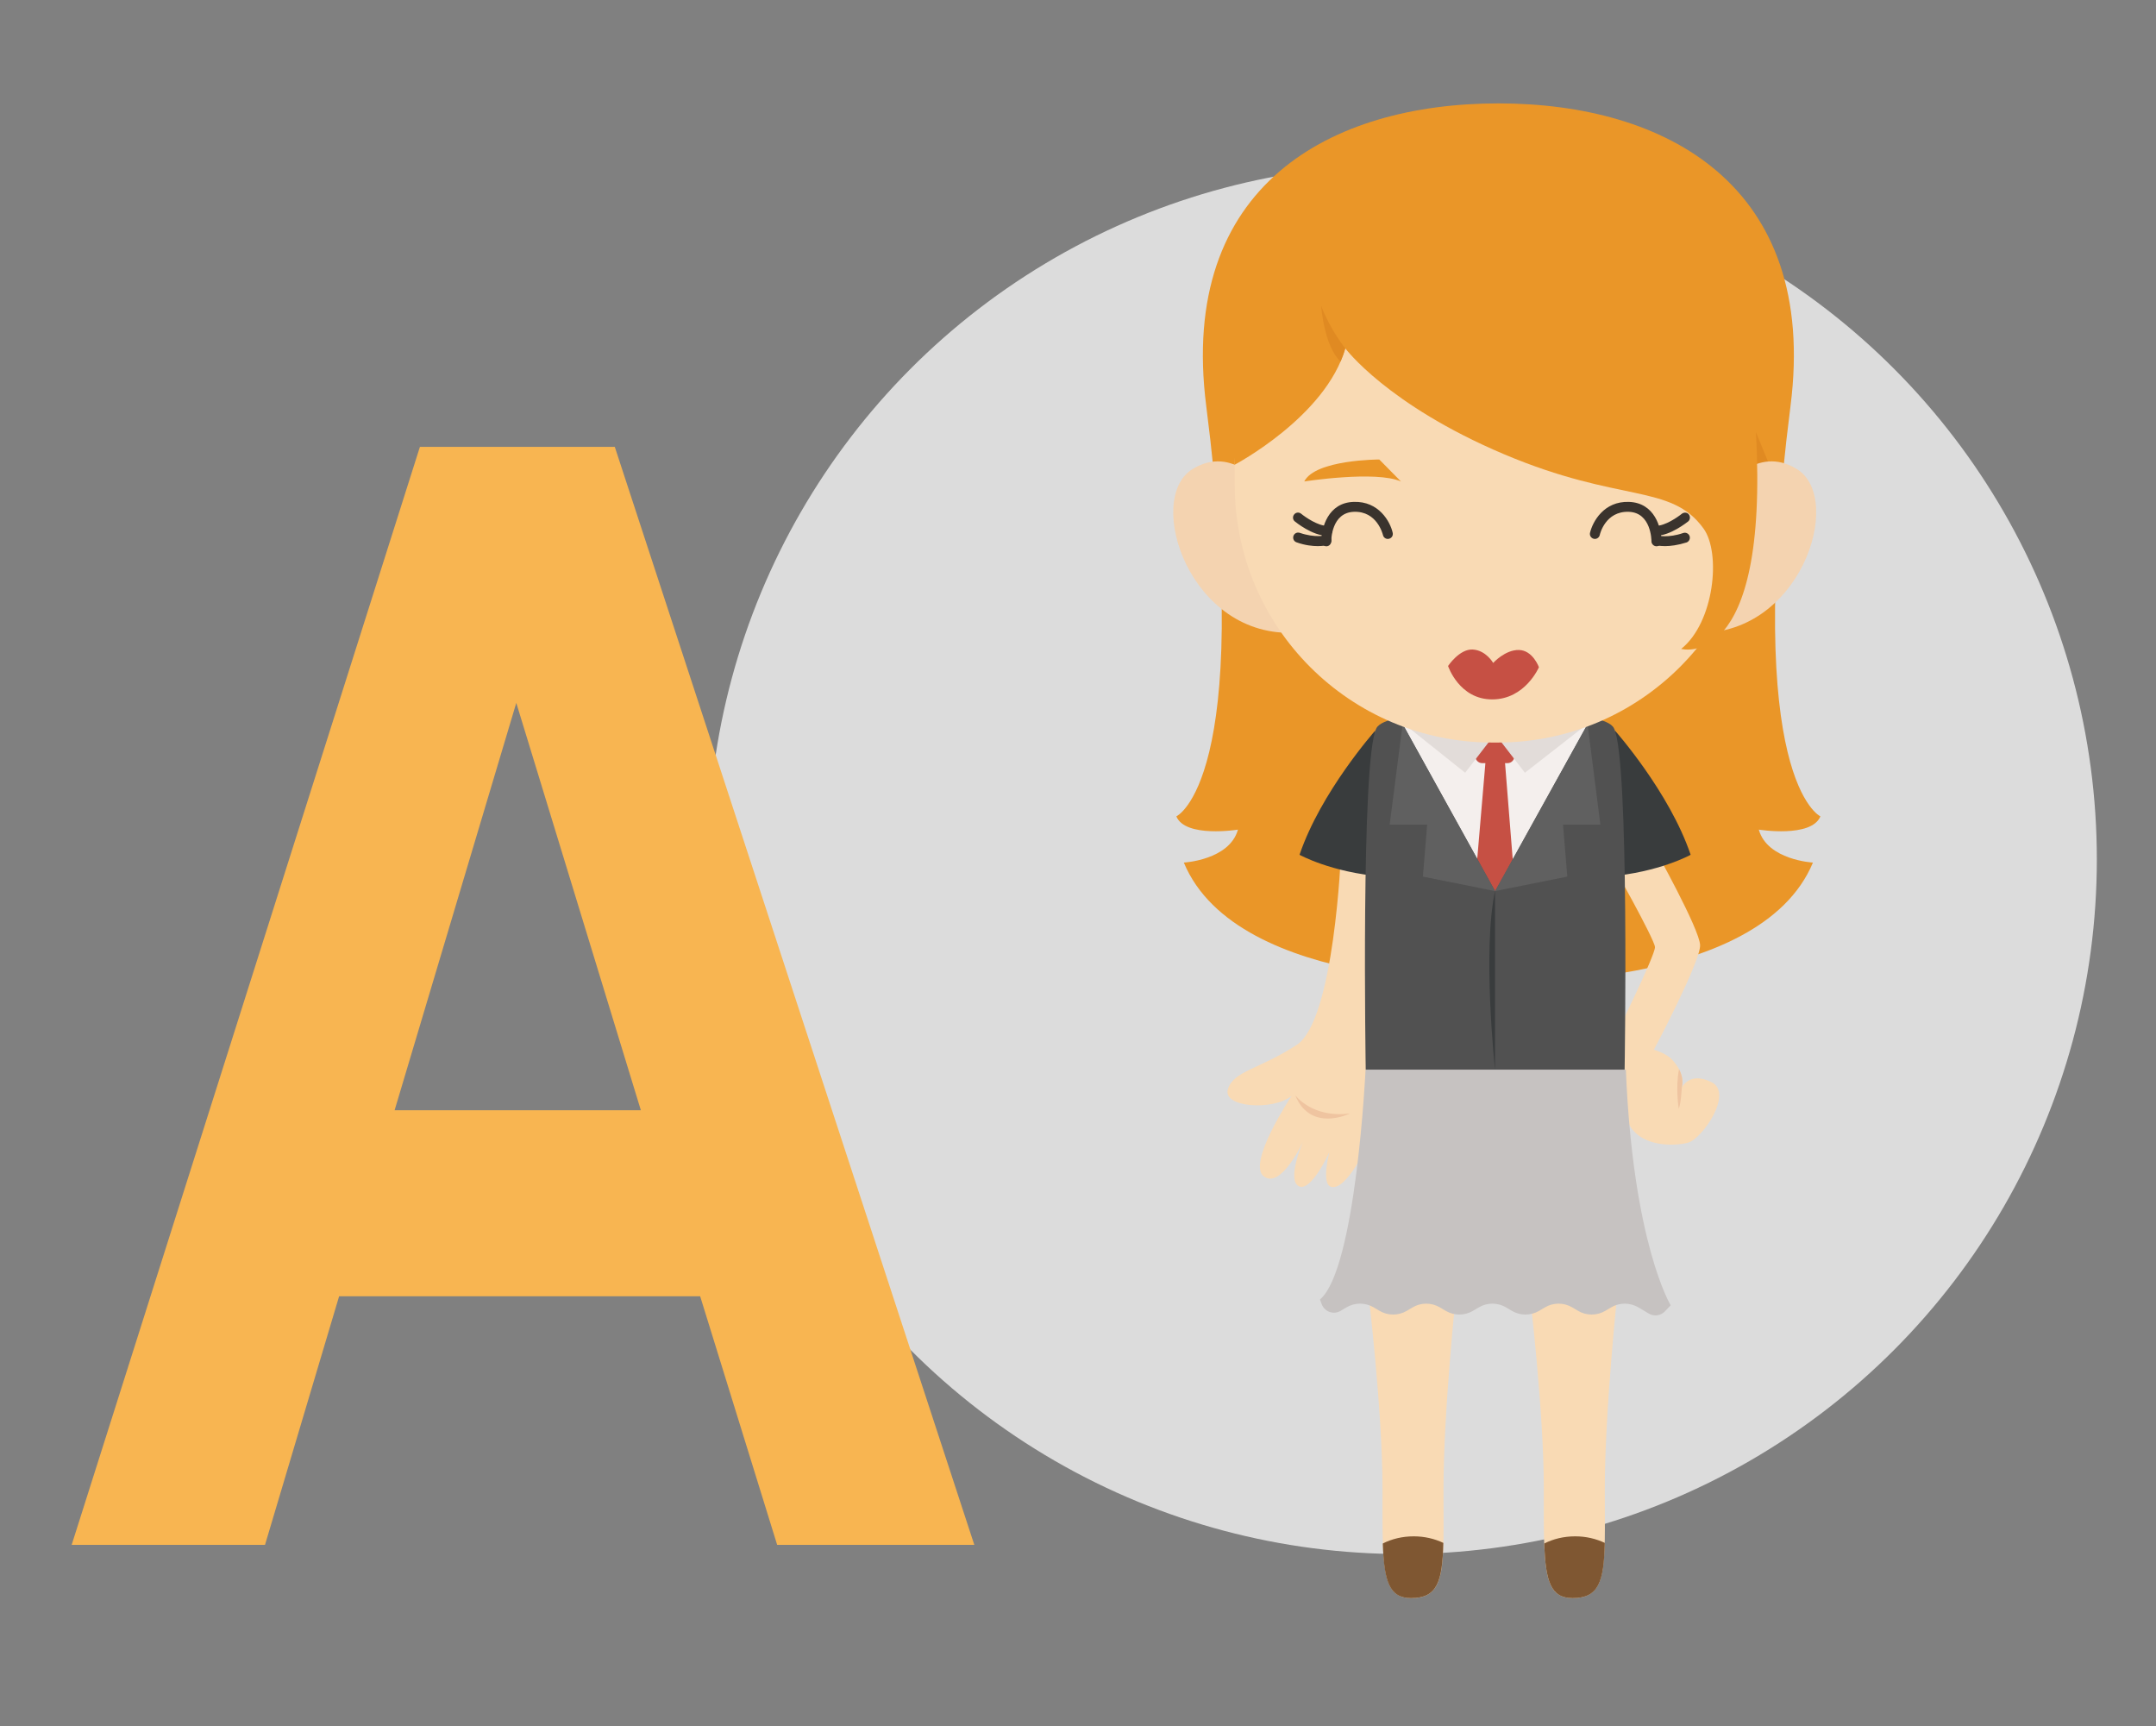 <?xml version="1.0" encoding="utf-8"?>
<!-- Generator: Adobe Illustrator 19.2.0, SVG Export Plug-In . SVG Version: 6.00 Build 0)  -->
<svg version="1.1" id="圖層_5" xmlns="http://www.w3.org/2000/svg" xmlns:xlink="http://www.w3.org/1999/xlink" x="0px" y="0px"
	 viewBox="0 0 1414 1132" style="enable-background:new 0 0 1414 1132;" xml:space="preserve">
<rect x="0" y="0" width="1414" height="1132" fill="#808080" stroke="none"/>
<style type="text/css">
	.st0{fill:#DCDCDC;}
	.st1{enable-background:new    ;}
	.st2{fill:#F8B551;}
	.st3{fill:#EA9628;}
	.st4{fill:#F9DAB4;}
	.st5{fill:#7F5732;}
	.st6{fill:#EFC4A0;}
	.st7{fill:#F4EFED;}
	.st8{fill:#C6C2C1;}
	.st9{fill:#C65044;}
	.st10{fill:#E2DCD9;}
	.st11{fill:#393C3D;}
	.st12{fill:#515151;}
	.st13{fill:#606060;}
	.st14{fill:#E08A22;}
	.st15{fill:#F4D3B0;}
	.st16{fill:#3A332D;}
</style>
<circle class="st0" cx="919.7" cy="563.5" r="455.5"/>
<g class="st1">
	<path class="st2" d="M639,1013H509.7l-50.5-163H222.4l-48.6,163H47l228.4-720h127.8L639,1013z M420.3,728l-81.7-267.1L258.8,728
		H420.3z"/>
</g>
<g>
	<g>
		<g>
			<g>
				<path class="st3" d="M1193.9,535.3c0,0-50.9-23.1-19.6-269.1C1192.8,121,1092,67.8,982.7,67.8S772.6,121,791.1,266.2
					c31.4,246-19.6,269.1-19.6,269.1c5.9,14.3,40.4,8.7,40.4,8.7c-5.6,20-35.5,21.6-35.5,21.6c35.3,84.8,206.3,78.1,206.3,78.1
					s171,6.7,206.3-78.1c0,0-29.9-1.6-35.5-21.6C1153.5,544,1188,549.6,1193.9,535.3z"/>
			</g>
		</g>
		<g>
			<g>
				<path class="st4" d="M897.3,846.7c0,0,9.4,78.3,9.4,129.1s-1,72.1,18.8,72.1c23.5,0,21.2-20,21.2-71.4s8.4-129.8,8.4-129.8
					H897.3z"/>
			</g>
		</g>
		<g>
			<g>
				<path class="st5" d="M946.6,1011.7c-5.7-2.7-12.3-4.3-19.4-4.3c-7.5,0-14.4,1.7-20.3,4.7c0.8,24.8,4.3,35.8,18.5,35.8
					C942.6,1047.9,946,1037.3,946.6,1011.7z"/>
			</g>
		</g>
		<g>
			<g>
				<path class="st4" d="M1003.1,846.7c0,0,9.4,78.3,9.4,129.1s-1,72.1,18.8,72.1c23.5,0,21.2-20,21.2-71.4s8.4-129.8,8.4-129.8
					H1003.1z"/>
			</g>
		</g>
		<g>
			<g>
				<path class="st5" d="M1052.5,1011.7c-5.7-2.7-12.3-4.3-19.4-4.3c-7.5,0-14.4,1.7-20.3,4.7c0.8,24.8,4.3,35.8,18.5,35.8
					C1048.5,1047.9,1051.9,1037.3,1052.5,1011.7z"/>
			</g>
		</g>
		<g>
			<g>
				<path class="st4" d="M1115,619.8c0.3,10.4-29.2,66.6-30.3,68.5c0,0,8,2.3,11.8,6.4c3.8,4,8.4,10.8,6.5,18.5
					c0,0,4.9-10.9,19.5-3.6c14.6,7.3-6.2,37-15.2,39.6s-39.4,4.3-42-22.5s-6.3-46.5-6.3-46.5s26.7-54,26.4-59.2
					s-28.6-55.4-28.6-55.4l28.1-9.6C1084.9,556,1114.8,609.4,1115,619.8z"/>
			</g>
		</g>
		<g>
			<g>
				<path class="st6" d="M1103,713.2c1.1-4.5,0-8.6-1.8-12.1c-2.5,11.8-0.2,25.9-0.2,25.9C1102.5,723.5,1103,713.2,1103,713.2z"/>
			</g>
		</g>
		<g>
			<g>
				<path class="st4" d="M879.5,559c0,0-4.3,110.1-29.1,126.2c-24.8,16.1-41.4,17-45.1,29c-3.7,12,29.7,14.3,41.8,4.4
					c0,0-29.6,44.3-18.2,52.8c11.4,8.5,25.7-22.9,25.7-22.9s-10.9,25.1-2.8,29.3c8.1,4.2,20.1-22.4,20.1-22.4s-5.6,20.9,1.1,22.8
					c10.3,2.9,24.3-28.6,24.3-28.6l5.7-185.7L879.5,559z"/>
			</g>
		</g>
		<g>
			<g>
				<path class="st6" d="M849.5,718.2c0,0,11.2,15.2,35.8,11.9C885.4,730.2,859.5,742.9,849.5,718.2z"/>
			</g>
		</g>
		<g>
			<g>
				<rect x="917.2" y="468" class="st7" width="127.5" height="127.8"/>
			</g>
		</g>
		<g>
			<g>
				<path class="st8" d="M895.6,701.4c0,0-6.2,130.7-29.9,150.7l1.1,3c1.9,5.1,7.9,7.2,12.5,4.4l3.7-2.2c5.5-3.3,12.4-3.3,18,0
					l3.7,2.2c5.5,3.3,12.4,3.3,18,0l3.7-2.2c5.5-3.3,12.4-3.3,18,0l3.7,2.2c5.5,3.3,12.4,3.3,18,0l3.7-2.2c5.5-3.3,12.4-3.3,18,0
					l3.7,2.2c5.5,3.3,12.4,3.3,18,0l3.7-2.2c5.5-3.3,12.4-3.3,18,0l3.7,2.2c5.5,3.3,12.4,3.3,18,0l3.7-2.2c5.5-3.3,12.4-3.3,18,0
					l6.7,4c3.5,2.1,7.9,1.5,10.7-1.5l3.7-3.9c0,0-24.7-40.4-29.4-154.5H895.6z"/>
			</g>
		</g>
		<g>
			<g>
				<path class="st9" d="M988.7,500.4h-16.6c-2.5,0-4.5-2-4.5-4.5v-7.7c0-2.5,2-4.5,4.5-4.5h16.6c2.5,0,4.5,2,4.5,4.5v7.7
					C993.2,498.4,991.2,500.4,988.7,500.4z"/>
			</g>
		</g>
		<g>
			<g>
				<polygon class="st9" points="974.9,492 986.4,492 993.2,577.1 980.5,600 967.7,576.5 				"/>
			</g>
		</g>
		<g>
			<g>
				<polygon class="st10" points="960.9,506.7 980.5,481.3 1000.1,506.7 1039.7,475.8 922.2,475.8 				"/>
			</g>
		</g>
		<g>
			<g>
				<path class="st11" d="M901.9,479.1c0,0-35.7,40.2-49.6,81.4c0,0,20.6,11.5,54.3,14.3L901.9,479.1z"/>
			</g>
		</g>
		<g>
			<g>
				<path class="st11" d="M1059.2,479.1c0,0,35.7,40.2,49.6,81.4c0,0-20.6,11.5-54.3,14.3L1059.2,479.1z"/>
			</g>
		</g>
		<g>
			<g>
				<path class="st12" d="M1058.5,477.5c-1.6-3.2-7.3-5.4-14.9-6.9l-63,113.8l-63-113.8c-7.6,1.5-13.3,3.8-14.9,6.9
					c-10.3,20-7,223.9-7,223.9h84.9h84.9C1065.5,701.4,1068.8,497.6,1058.5,477.5z"/>
			</g>
		</g>
		<g>
			<g>
				<polygon class="st13" points="919.9,474.8 911.4,540.7 936,540.7 933.2,574.8 980.5,584.3 				"/>
			</g>
		</g>
		<g>
			<g>
				<polygon class="st13" points="1041.2,474.8 1049.6,540.7 1025.1,540.7 1027.9,574.8 980.5,584.3 				"/>
			</g>
		</g>
		<g>
			<g>
				<path class="st11" d="M980.5,584.3v117.1C980.5,701.4,972.1,623.4,980.5,584.3z"/>
			</g>
		</g>
	</g>
	<g>
		<g>
			<g>
				<polygon class="st14" points="1152.3,304.1 1150.8,281.4 1161,306.2 				"/>
			</g>
		</g>
		<g>
			<g>
				<path class="st15" d="M828.9,320.1c0,0-20.1-29-46.8-12.5c-31.7,19.5-1.9,111.5,68.1,107.2L828.9,320.1z"/>
			</g>
		</g>
		<g>
			<g>
				<path class="st15" d="M1131.7,320.1c0,0,20.1-29,46.8-12.5c31.7,19.5,1.9,111.5-68.1,107.2L1131.7,320.1z"/>
			</g>
		</g>
		<g>
			<g>
				<path class="st4" d="M982.2,486.9h-3.4c-93.4,0-169-75.7-169-169V202h341.5v115.8C1151.3,411.2,1075.6,486.9,982.2,486.9z"/>
			</g>
		</g>
		<g>
			<g>
				<path class="st9" d="M949.7,436.7c0,0,7.5-11.3,16.2-10.8s13.4,8.8,13.4,8.8s7.8-8.7,16.9-8.5c9.1,0.2,13.1,11.3,13.1,11.3
					s-9,21.1-30.6,21.1C957,458.7,949.7,436.7,949.7,436.7z"/>
			</g>
		</g>
		<g>
			<g>
				<path class="st16" d="M869.9,358.2c-1.8,0-3.3-1.5-3.3-3.3c0-8.7,4.3-25.3,21.2-25.8c16.5-0.6,24,13,25.6,20.3
					c0.4,1.8-0.7,3.5-2.5,3.9s-3.5-0.7-3.9-2.5c-0.2-0.7-3.9-15.7-19-15.2c-14.8,0.5-14.9,18.5-14.9,19.3
					C873.1,356.7,871.7,358.2,869.9,358.2L869.9,358.2z"/>
			</g>
		</g>
		<g>
			<g>
				<path class="st3" d="M855.4,315.7c0,0,46.9-7.3,63.4,0l-14.2-14.4C904.6,301.3,862.6,301.3,855.4,315.7z"/>
			</g>
		</g>
		<g>
			<g>
				<path class="st3" d="M1105,315.7c0,0-46.9-7.3-63.4,0l14.2-14.4C1055.8,301.3,1097.8,301.3,1105,315.7z"/>
			</g>
		</g>
		<g>
			<g>
				<path class="st16" d="M864.3,358.1c-3.5,0-8.4-0.5-14-2.5c-1.7-0.6-2.6-2.4-2-4.2c0.6-1.7,2.4-2.6,4.2-2
					c9.9,3.4,16.5,1.7,16.6,1.7c1.7-0.5,3.5,0.5,4,2.2s-0.5,3.5-2.2,4C870.6,357.4,868.2,358.1,864.3,358.1z"/>
			</g>
		</g>
		<g>
			<g>
				<path class="st16" d="M870.3,351.3c-9.6,0-20.6-9-21.1-9.4c-1.4-1.1-1.6-3.2-0.4-4.6c1.1-1.4,3.2-1.6,4.6-0.4l0,0
					c2.7,2.2,10.9,7.9,16.9,7.9c0.1,0,0.1,0,0.2,0c1.8,0,3.2,1.4,3.3,3.2c0,1.8-1.4,3.3-3.2,3.3
					C870.5,351.3,870.4,351.3,870.3,351.3z"/>
			</g>
		</g>
		<g>
			<g>
				<path class="st16" d="M1086.4,358.2L1086.4,358.2c-1.8,0-3.3-1.5-3.3-3.3c0-0.8-0.2-18.8-14.9-19.3c-15.3-0.5-18.9,14.6-19,15.2
					c-0.4,1.8-2.2,2.9-3.9,2.5c-1.8-0.4-2.9-2.2-2.5-3.9c1.7-7.3,9.1-20.9,25.6-20.3c16.9,0.6,21.3,17.1,21.2,25.8
					C1089.7,356.8,1088.2,358.2,1086.4,358.2z"/>
			</g>
		</g>
		<g>
			<g>
				<path class="st16" d="M1092,358.1c-4,0-6.3-0.7-6.5-0.7c-1.7-0.5-2.7-2.3-2.2-4s2.3-2.7,4-2.2c0.2,0,6.8,1.7,16.6-1.7
					c1.7-0.6,3.6,0.3,4.2,2s-0.3,3.6-2,4.2C1100.4,357.5,1095.5,358.1,1092,358.1z"/>
			</g>
		</g>
		<g>
			<g>
				<path class="st16" d="M1086,351.3c-0.1,0-0.2,0-0.2,0c-1.8,0-3.2-1.5-3.2-3.3s1.5-3.2,3.3-3.2c0.1,0,0.1,0,0.2,0
					c6,0,14.2-5.7,16.9-7.9c1.4-1.1,3.5-1,4.6,0.4s0.9,3.5-0.4,4.6C1106.6,342.3,1095.6,351.3,1086,351.3z"/>
			</g>
		</g>
		<g>
			<g>
				<path class="st3" d="M809.8,304.7c0,0,59.7-31.5,72.5-76.3c0,0,27.5,37,104,69.4s109.3,19,130.9,48.7
					c11.7,16.1,7.1,61.6-14.6,79c0,0,57.8,15.8,49-142.2l6.2-88l-358.9-11.5L809.8,304.7z"/>
			</g>
		</g>
		<g>
			<g>
				<path class="st14" d="M866.5,200.7c0,0,1.8,26.2,12.7,36.4c1.2-2.8,2.3-5.8,3.1-8.7C882.3,228.4,872.9,217.1,866.5,200.7z"/>
			</g>
		</g>
	</g>
</g>
</svg>
